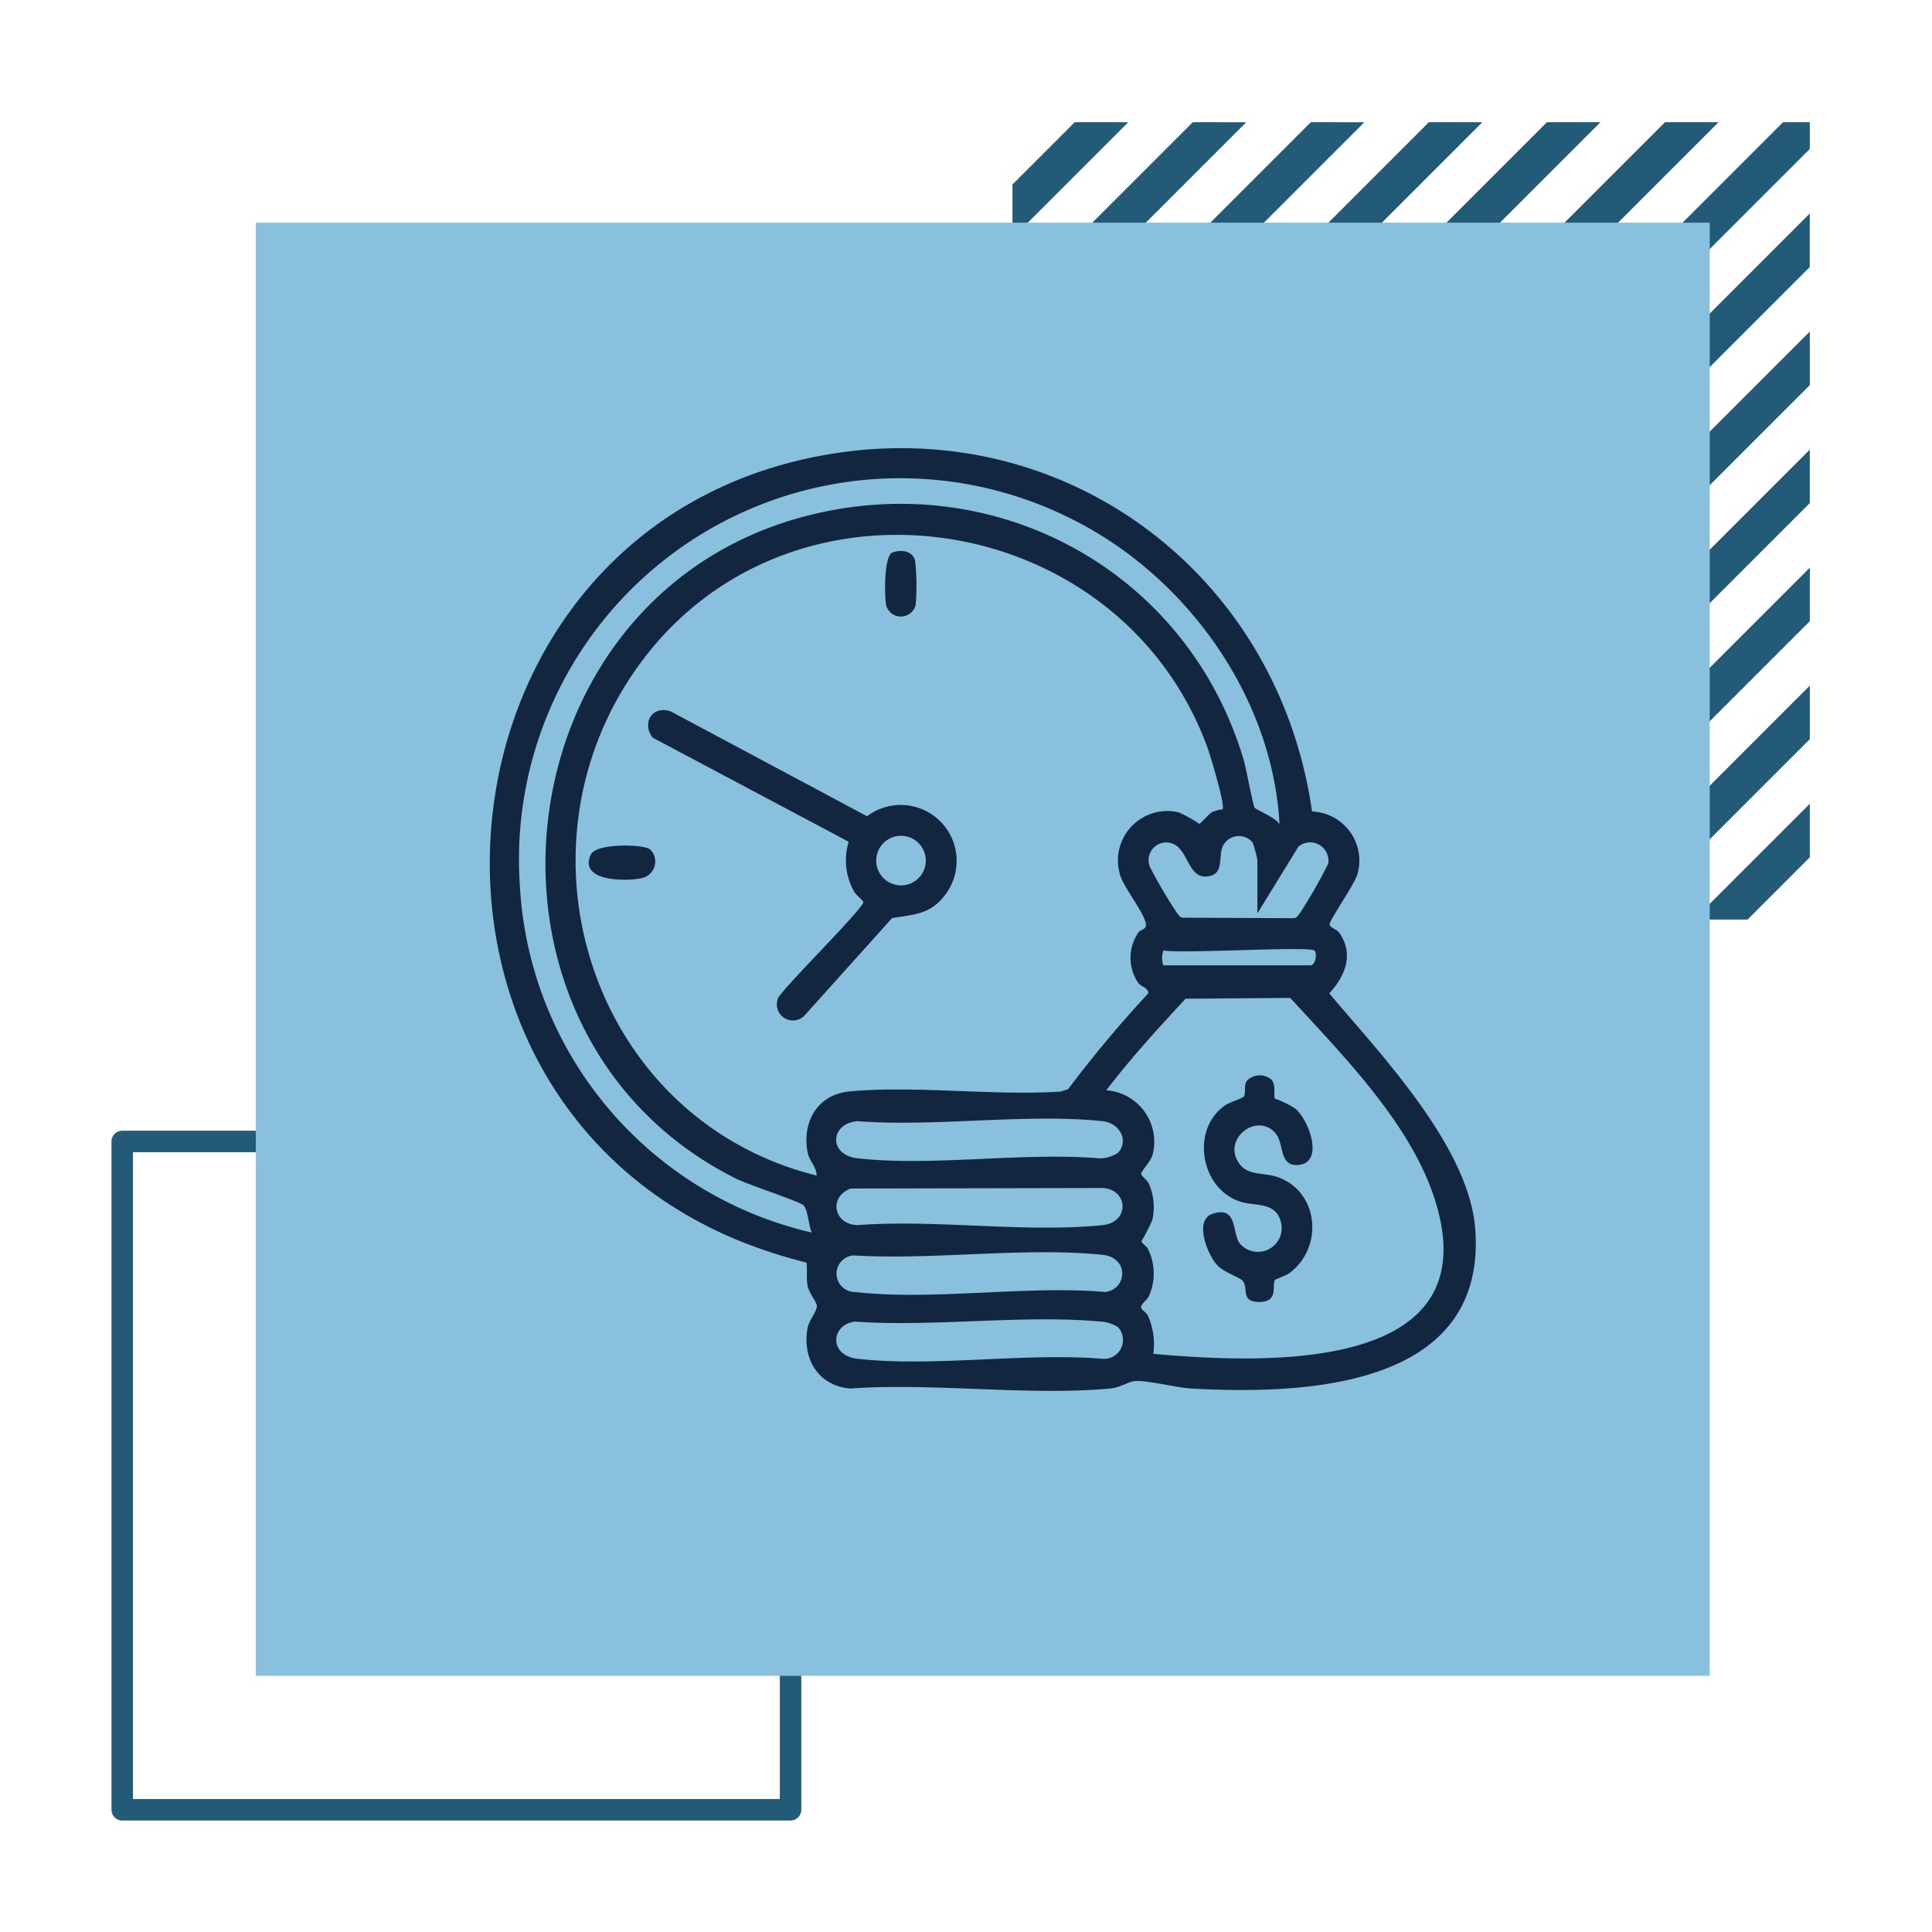 <svg xmlns="http://www.w3.org/2000/svg" xmlns:xlink="http://www.w3.org/1999/xlink" width="180" height="180" viewBox="0 0 180 180">
  <defs>
    <clipPath id="clip-path">
      <rect id="Rectangle_404240" data-name="Rectangle 404240" width="91.86" height="87.834" fill="#12263f"/>
    </clipPath>
  </defs>
  <g id="img38" transform="translate(-358.668 -5326)">
    <rect id="Rectangle_403656" data-name="Rectangle 403656" width="180" height="180" transform="translate(358.668 5326)" fill="none"/>
    <g id="Group_1101106" data-name="Group 1101106" transform="translate(-148.045 -2662)">
      <g id="Group_1101010" data-name="Group 1101010" transform="translate(601.04 7999.387)">
        <path id="Path_875656" data-name="Path 875656" d="M213.638,10.626,141.848,82.417v2.494h2.494L216.133,13.12V10.626Z" transform="translate(-141.846 -10.626)" fill="#225a78"/>
        <path id="Path_875657" data-name="Path 875657" d="M202.64,10.626,141.848,71.419v4.989l65.781-65.782Z" transform="translate(-141.846 -10.626)" fill="#225a78"/>
        <path id="Path_875658" data-name="Path 875658" d="M191.64,10.626,141.847,60.42v4.988l54.782-54.783Z" transform="translate(-141.846 -10.626)" fill="#225a78"/>
        <path id="Path_875659" data-name="Path 875659" d="M180.642,10.626l-38.8,38.8V54.41l43.784-43.784Z" transform="translate(-141.846 -10.626)" fill="#225a78"/>
        <path id="Path_875660" data-name="Path 875660" d="M169.644,10.626l-27.8,27.8v4.988l32.786-32.786Z" transform="translate(-141.846 -10.626)" fill="#225a78"/>
        <path id="Path_875661" data-name="Path 875661" d="M158.645,10.626l-16.8,16.8v4.989l21.787-21.787Z" transform="translate(-141.846 -10.626)" fill="#225a78"/>
        <path id="Path_875662" data-name="Path 875662" d="M147.646,10.626l-5.8,5.8v4.989l10.788-10.788Z" transform="translate(-141.846 -10.626)" fill="#225a78"/>
        <path id="Path_875663" data-name="Path 875663" d="M268.109,147.676H273.1l5.8-5.8v-4.988Z" transform="translate(-204.61 -73.39)" fill="#225a78"/>
        <path id="Path_875664" data-name="Path 875664" d="M246.238,136.8h4.989l16.8-16.8v-4.988Z" transform="translate(-193.738 -62.518)" fill="#225a78"/>
        <path id="Path_875665" data-name="Path 875665" d="M224.368,125.933h4.989l27.8-27.8V93.147Z" transform="translate(-182.867 -51.646)" fill="#225a78"/>
        <path id="Path_875666" data-name="Path 875666" d="M202.5,115.061h4.989l38.795-38.8V71.277Z" transform="translate(-171.996 -40.775)" fill="#225a78"/>
        <path id="Path_875667" data-name="Path 875667" d="M180.628,104.19h4.988L235.41,54.4V49.407Z" transform="translate(-161.123 -29.904)" fill="#225a78"/>
        <path id="Path_875668" data-name="Path 875668" d="M158.757,93.318h4.989l60.792-60.793V27.536Z" transform="translate(-150.252 -19.032)" fill="#225a78"/>
      </g>
      <rect id="Rectangle_403642" data-name="Rectangle 403642" width="62.268" height="62.267" transform="translate(518.1 8094.346)" fill="none" stroke="#225a78" stroke-linecap="round" stroke-linejoin="round" stroke-width="2"/>
      <rect id="Rectangle_403641" data-name="Rectangle 403641" width="135.46" height="135.39" transform="translate(530.543 8008.745)" fill="#88c0de"/>
      <g id="Group_1101650" data-name="Group 1101650" transform="translate(552.343 8029.756)">
        <g id="Group_1101649" data-name="Group 1101649" clip-path="url(#clip-path)">
          <path id="Path_876368" data-name="Path 876368" d="M76.61,33.849a4.583,4.583,0,0,1,4.243,5.8c-.242.937-2.644,4.347-2.607,4.724.03.3.674.46.878.742,1.42,1.968.587,4.088-.913,5.678,4.754,5.64,13.014,14.266,13.6,21.928,1.122,14.769-15.721,15.487-26.42,14.89-1.507-.084-3.966-.772-5.282-.693-.573.035-1.355.6-2.309.692-7.687.7-16.429-.553-24.23,0-2.969-.265-4.463-2.758-3.97-5.6.131-.757.917-1.618.875-2.114-.035-.4-.749-1.166-.875-1.916-.119-.7,0-1.4-.086-2.1a47.612,47.612,0,0,1-6.189-2C-10.671,60.048-6.5,9.106,29.309,1.018c22.895-5.17,44.029,9.893,47.3,32.831m-3.029,1.182c-.644-11.964-8.775-23.19-19.394-28.449A35.516,35.516,0,0,0,2.8,40.679,35.127,35.127,0,0,0,30,73.076c-.289-.622-.358-2.164-.789-2.552-.394-.355-5.16-1.916-6.284-2.479C-3.42,54.846.5,14.619,28.62,6.555c17.938-5.144,36.313,4.608,41.619,22.482.235.791.864,4.238,1.018,4.462.116.168,2.032.957,2.323,1.532M68.27,33.637c.283-.316-1.146-5.052-1.428-5.815C58.656,5.6,28.042.9,14,20.069c-12.625,17.235-4.488,42.5,16.46,47.7-.034-.861-.712-1.361-.865-2.245-.493-2.851,1-5.339,3.97-5.6,6.235-.556,13.3.425,19.62.021l.7-.226A111.864,111.864,0,0,1,61.347,50.8c.079-.471-.657-.637-.911-.954a4.156,4.156,0,0,1,0-4.729c.147-.235.583-.258.677-.544.272-.827-2.153-3.7-2.413-4.915a4.6,4.6,0,0,1,5.5-5.725,13.053,13.053,0,0,1,1.9,1.061c.132,0,.863-.88,1.182-1.085a4.03,4.03,0,0,1,1-.27m3.238,9.7V38.375a10.777,10.777,0,0,0-.445-1.63,1.661,1.661,0,0,0-2.752.277c-.471.936.081,2.448-1.118,2.8-1.762.524-2.013-1.433-2.829-2.378a1.643,1.643,0,0,0-2.821,1.669,45.731,45.731,0,0,0,2.479,4.206c.146.176.252.367.5.425l10.333.046c.308.009.387-.21.55-.372a47.934,47.934,0,0,0,2.7-4.7,1.71,1.71,0,0,0-2.775-1.6Zm5.3,3.459c-.614-.415-12.3.317-14.065,0a2.184,2.184,0,0,0,0,1.383h13.72c.456,0,.652-1.176.346-1.383M61.823,84.377c10.505.943,31.842,1.855,26.06-14.877-2.366-6.847-8.5-13.041-13.305-18.284l-9.752.077c-2.553,2.765-5.1,5.531-7.382,8.528a4.814,4.814,0,0,1,4.327,5.941c-.134.658-1.128,1.62-1.084,1.865.033.185.562.555.722.908a5.422,5.422,0,0,1,.312,3.4,19.865,19.865,0,0,1-1,1.95c.015.187.485.459.6.723A5.135,5.135,0,0,1,61.41,79c-.17.376-.78.755-.722,1.074.037.207.513.479.642.758a6.732,6.732,0,0,1,.493,3.541M58.535,65.64c1.011-1.08.2-2.767-1.439-2.938-7.149-.746-15.544.556-22.827,0-2.578.2-2.744,3.151,0,3.458,7.021.786,15.438-.6,22.608.012a3.143,3.143,0,0,0,1.657-.532M33.627,68.976c-2.1.792-1.578,3.353.643,3.409,7.29-.551,15.666.738,22.827,0,2.563-.264,2.4-3.322,0-3.458Zm.236,6.231a1.708,1.708,0,0,0,.17,3.409c7.186.832,15.944-.636,23.3,0,2.056-.239,2.267-3.2-.235-3.462-7.266-.748-15.833.513-23.233.054M58.536,81.9a3.3,3.3,0,0,0-1.658-.531c-7.252-.656-15.487.52-22.844.007-2.271.263-2.475,3.16.236,3.464,7.083.793,15.592-.592,22.827,0A1.76,1.76,0,0,0,58.536,81.9" transform="translate(0 0)" fill="#12263f"/>
          <path id="Path_876369" data-name="Path 876369" d="M294.586,253.829c.45.474.172,1.589.317,1.76a9.06,9.06,0,0,1,1.932.949c1.311,1.169,2.676,5.094.2,5.233-1.823.1-1.195-2.04-2.152-3.047-1.766-1.858-5,.718-3.236,3,.811,1.049,2.224.742,3.455,1.157,3.888,1.307,4.4,6.558,1.145,8.97-.312.232-1.3.564-1.333.627-.318.539.379,2.085-1.526,2.054-1.717-.028-.908-1.306-1.5-1.977-.343-.386-1.725-.737-2.41-1.51-.858-.968-2.149-4.15-.372-4.729,2.371-.774,1.775,1.826,2.543,2.789a2.217,2.217,0,0,0,3.776-2.154c-.528-1.755-2.381-1.324-3.769-1.773-3.7-1.2-4.634-6.751-1.37-8.975.419-.285,1.618-.647,1.725-.812.253-.391-.087-1.028.331-1.513a1.682,1.682,0,0,1,2.25-.053" transform="translate(-221.754 -194.988)" fill="#12263f"/>
          <path id="Path_876370" data-name="Path 876370" d="M82.675,118.1l-18.263-9.7c-1.058-1.378-.018-3.045,1.691-2.442l18.279,9.764a5.21,5.21,0,0,1,7.194,7.429c-1.33,1.717-2.871,1.738-4.86,2.058l-8.185,9.108a1.5,1.5,0,0,1-2.407-1.712c.766-1.228,7.918-8.29,7.914-8.885,0-.124-.674-.659-.846-.957a5.9,5.9,0,0,1-.516-4.667m7.181,1.758a2.31,2.31,0,1,0-2.31,2.309,2.309,2.309,0,0,0,2.31-2.309" transform="translate(-49.232 -81.43)" fill="#12263f"/>
          <path id="Path_876371" data-name="Path 876371" d="M45.733,160.93a1.578,1.578,0,0,1-.8,2.658c-1.489.332-5.923.321-4.737-2.2.5-1.074,4.986-.975,5.534-.456" transform="translate(-30.776 -123.532)" fill="#12263f"/>
          <path id="Path_876372" data-name="Path 876372" d="M160.442,41.661c.825-.28,1.891-.156,2.1.819a21.077,21.077,0,0,1,.046,4.093,1.423,1.423,0,0,1-2.755,0c-.153-.821-.214-4.633.608-4.912" transform="translate(-122.908 -31.954)" fill="#12263f"/>
        </g>
      </g>
    </g>
  </g>
</svg>
